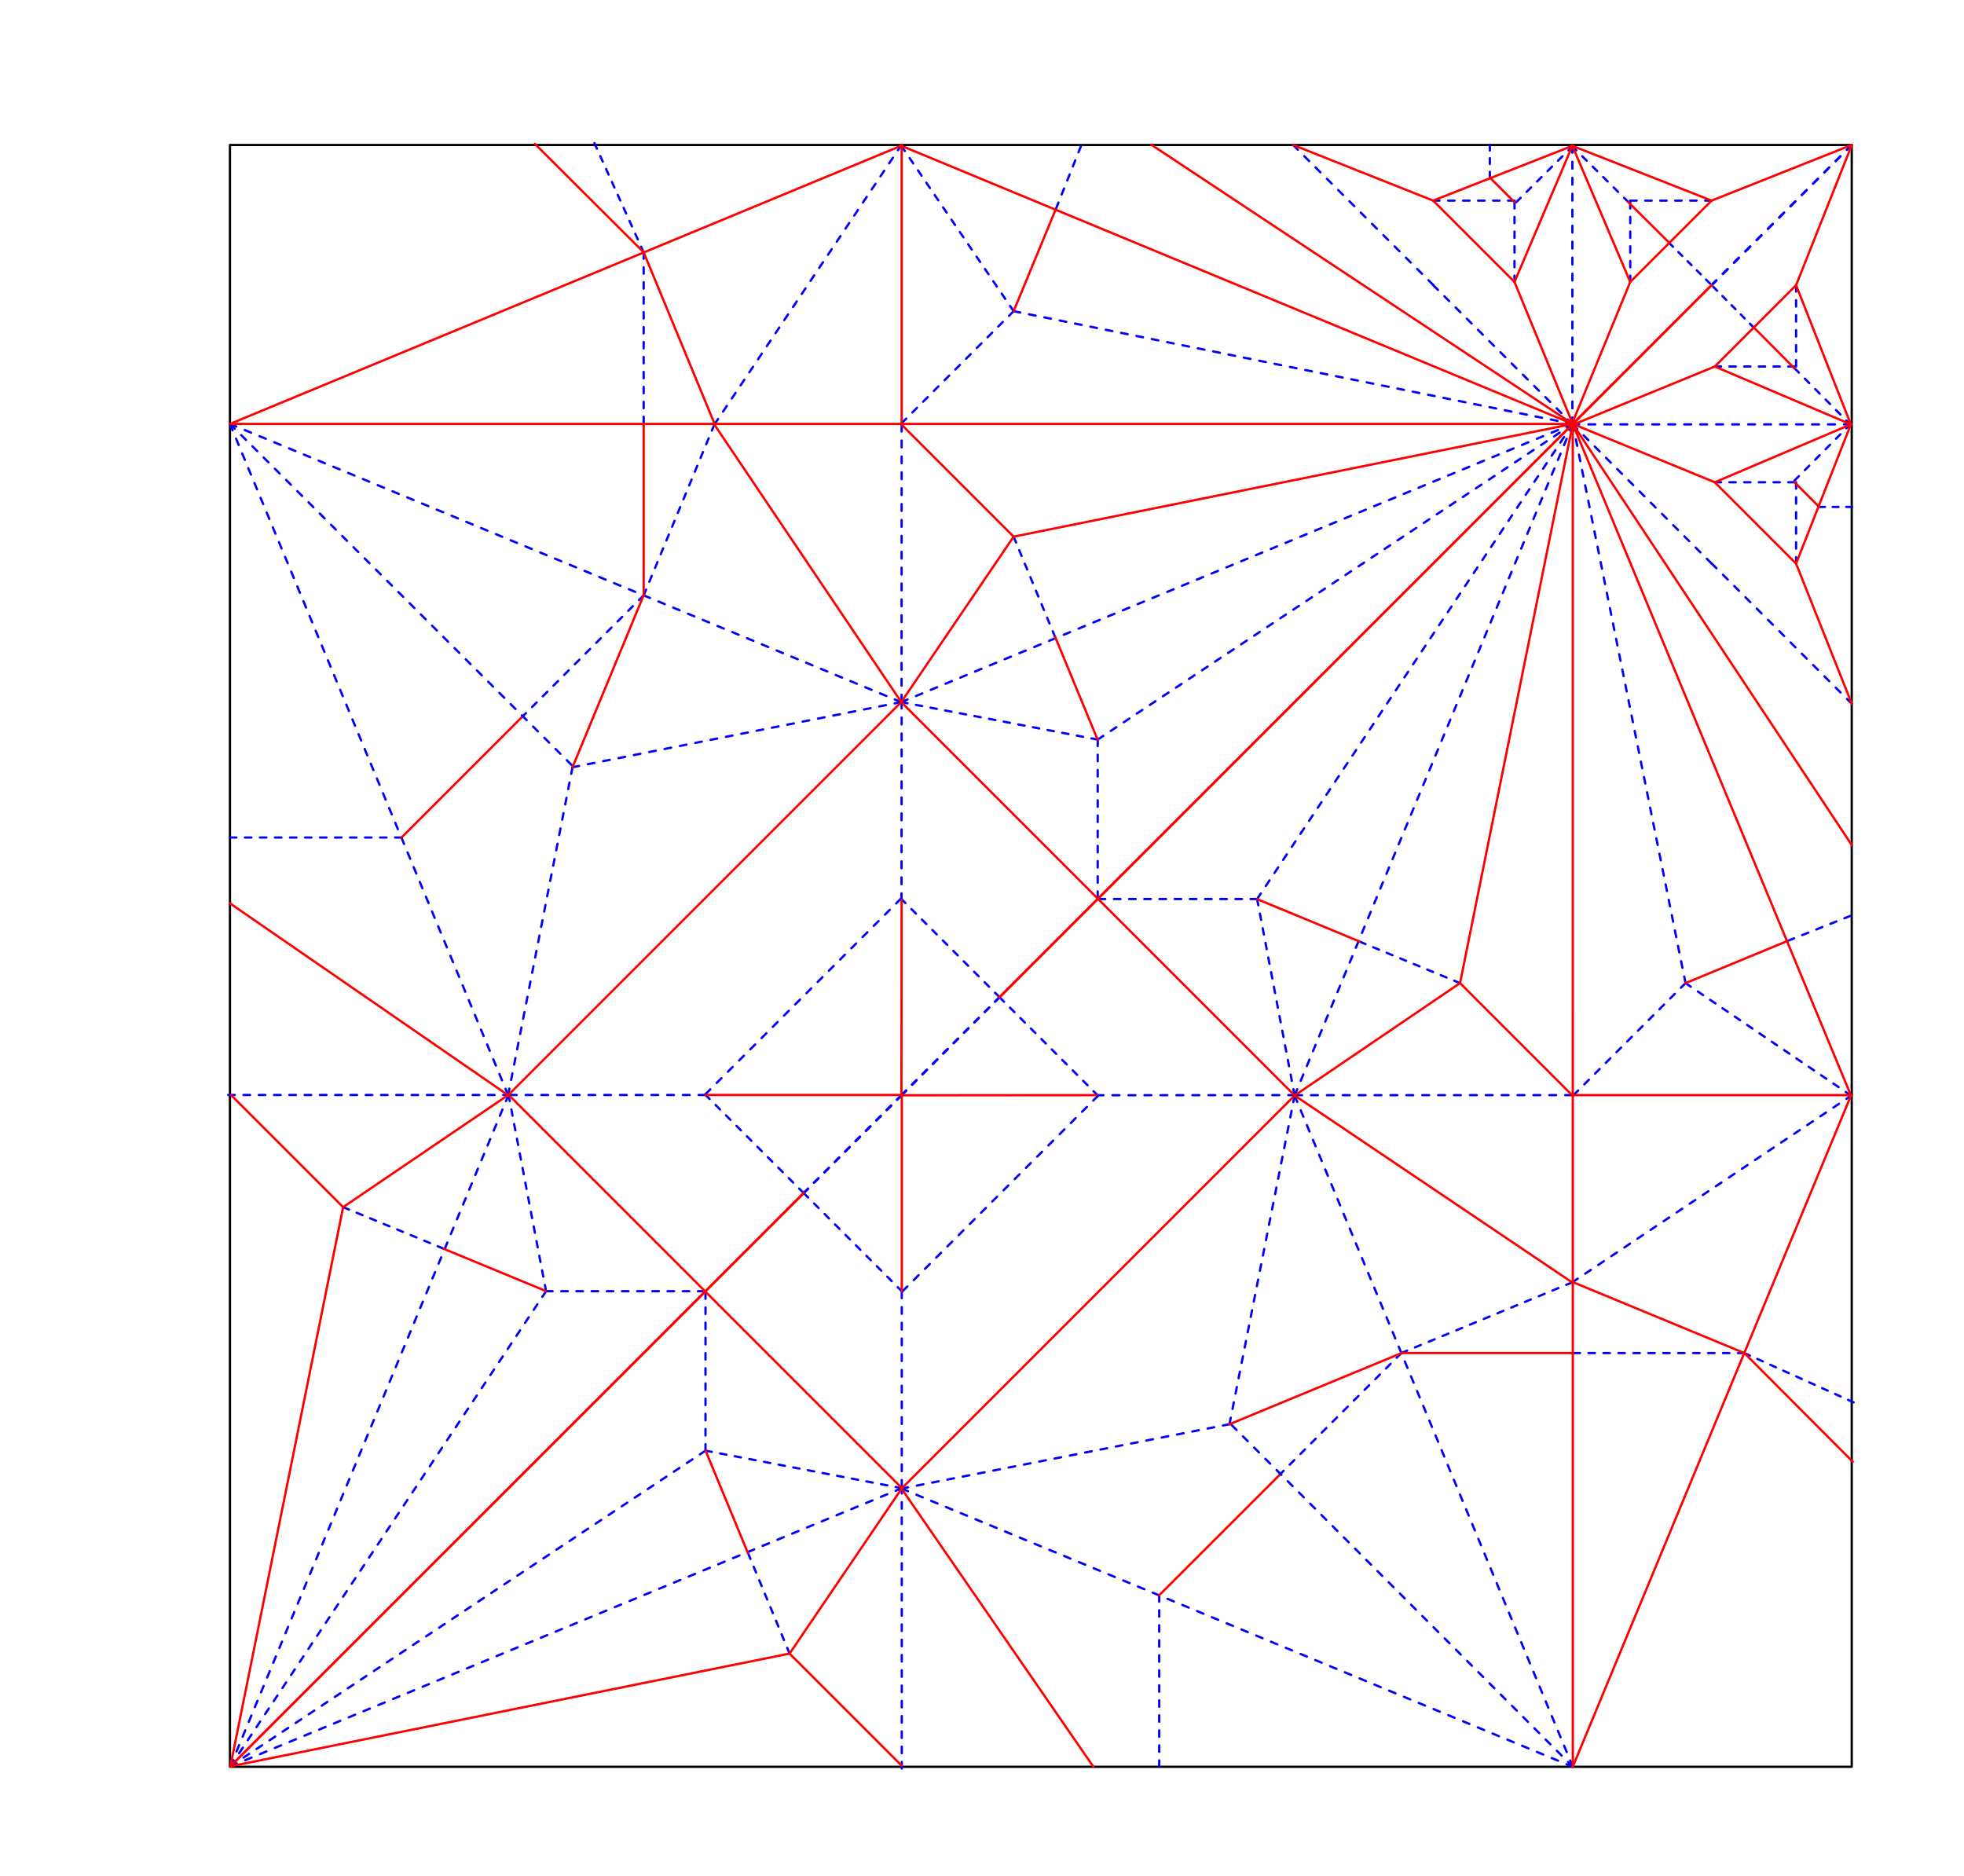 <?xml version="1.0" encoding="UTF-8"?>
<!-- Generator: Adobe Illustrator 16.0.3, SVG Export Plug-In . SVG Version: 6.00 Build 0)  -->
<!DOCTYPE svg PUBLIC "-//W3C//DTD SVG 1.1//EN" "http://www.w3.org/Graphics/SVG/1.1/DTD/svg11.dtd">
<svg version="1.1" id="Layer_1" xmlns="http://www.w3.org/2000/svg" xmlns:xlink="http://www.w3.org/1999/xlink" x="0px" y="0px" width="600px" height="573px" viewBox="0 0 600 573" enable-background="new 0 0 600 573" xml:space="preserve">
<rect x="70.25" y="44.297" fill="none" stroke="#000000" stroke-width="0.7" stroke-linecap="round" stroke-linejoin="round" stroke-miterlimit="3.864" width="495.453" height="495.453"/>
<line fill="none" stroke="#0000FF" stroke-width="0.7" stroke-linecap="round" stroke-linejoin="round" stroke-miterlimit="3.864" stroke-dasharray="2.092,2.789" x1="480.356" y1="129.622" x2="480.356" y2="44.562"/>
<line fill="none" stroke="#0000FF" stroke-width="0.7" stroke-linecap="round" stroke-linejoin="round" stroke-miterlimit="3.864" stroke-dasharray="1.924,2.565" x1="498.037" y1="86.136" x2="498.037" y2="61.765"/>
<line fill="none" stroke="#0000FF" stroke-width="0.7" stroke-linecap="round" stroke-linejoin="round" stroke-miterlimit="3.864" stroke-dasharray="1.962,2.616" x1="522.886" y1="61.287" x2="498.037" y2="61.287"/>
<line fill="none" stroke="#0000FF" stroke-width="0.7" stroke-linecap="round" stroke-linejoin="round" stroke-miterlimit="3.864" stroke-dasharray="1.704,2.272" x1="509.914" y1="74.197" x2="522.404" y2="86.61"/>
<line fill="none" stroke="#0000FF" stroke-width="0.7" stroke-linecap="round" stroke-linejoin="round" stroke-miterlimit="3.864" stroke-dasharray="1.931,2.575" x1="480.177" y1="44.562" x2="497.534" y2="61.8"/>
<line fill="none" stroke="#0000FF" stroke-width="0.7" stroke-linecap="round" stroke-linejoin="round" stroke-miterlimit="3.864" stroke-dasharray="2.089,2.786" x1="522.827" y1="87.089" x2="565.703" y2="44.273"/>
<line fill="none" stroke="#0000FF" stroke-width="0.7" stroke-linecap="round" stroke-linejoin="round" stroke-miterlimit="3.864" stroke-dasharray="1.924,2.565" x1="462.675" y1="86.136" x2="462.675" y2="61.765"/>
<line fill="none" stroke="#0000FF" stroke-width="0.7" stroke-linecap="round" stroke-linejoin="round" stroke-miterlimit="3.864" stroke-dasharray="1.962,2.616" x1="437.825" y1="61.287" x2="462.675" y2="61.287"/>
<line fill="none" stroke="#0000FF" stroke-width="0.7" stroke-linecap="round" stroke-linejoin="round" stroke-miterlimit="3.864" stroke-dasharray="1.931,2.575" x1="480.535" y1="44.562" x2="463.177" y2="61.8"/>
<line fill="none" stroke="#0000FF" stroke-width="0.7" stroke-linecap="round" stroke-linejoin="round" stroke-miterlimit="3.864" stroke-dasharray="2.089,2.786" x1="437.885" y1="87.089" x2="395.008" y2="44.273"/>
<line fill="none" stroke="#0000FF" stroke-width="0.7" stroke-linecap="round" stroke-linejoin="round" stroke-miterlimit="3.864" stroke-dasharray="2.076,2.768" x1="480.428" y1="129.63" x2="437.825" y2="87.089"/>
<line fill="none" stroke="#0000FF" stroke-width="0.7" stroke-linecap="round" stroke-linejoin="round" stroke-miterlimit="3.864" stroke-dasharray="1.771,2.361" x1="455.147" y1="54.237" x2="455.147" y2="44.202"/>
<line fill="none" stroke="#0000FF" stroke-width="0.7" stroke-linecap="round" stroke-linejoin="round" stroke-miterlimit="3.864" stroke-dasharray="2.095,2.793" x1="480.46" y1="129.51" x2="275.33" y2="214.488"/>
<line fill="none" stroke="#0000FF" stroke-width="0.7" stroke-linecap="round" stroke-linejoin="round" stroke-miterlimit="3.864" stroke-dasharray="2.094,2.792" x1="275.3" y1="214.488" x2="70.25" y2="129.502"/>
<line fill="none" stroke="#0000FF" stroke-width="0.7" stroke-linecap="round" stroke-linejoin="round" stroke-miterlimit="3.864" stroke-dasharray="2.094,2.792" x1="155.235" y1="334.557" x2="70.25" y2="129.502"/>
<line fill="none" stroke="#0000FF" stroke-width="0.7" stroke-linecap="round" stroke-linejoin="round" stroke-miterlimit="3.864" stroke-dasharray="2.077,2.77" x1="275.255" y1="274.533" x2="215.522" y2="334.267"/>
<line fill="none" stroke="#0000FF" stroke-width="0.7" stroke-linecap="round" stroke-linejoin="round" stroke-miterlimit="3.864" stroke-dasharray="1.935,2.58" x1="275.255" y1="274.533" x2="305.361" y2="304.639"/>
<line fill="none" stroke="#0000FF" stroke-width="0.7" stroke-linecap="round" stroke-linejoin="round" stroke-miterlimit="3.864" stroke-dasharray="2.08,2.773" x1="275.421" y1="214.32" x2="275.451" y2="129.74"/>
<line fill="none" stroke="#0000FF" stroke-width="0.7" stroke-linecap="round" stroke-linejoin="round" stroke-miterlimit="3.864" stroke-dasharray="2.001,2.667" x1="155.75" y1="334.509" x2="69.727" y2="334.509"/>
<line fill="none" stroke="#0000FF" stroke-width="0.7" stroke-linecap="round" stroke-linejoin="round" stroke-miterlimit="3.864" stroke-dasharray="2.059,2.745" x1="215.483" y1="334.509" x2="155.78" y2="334.509"/>
<line fill="none" stroke="#0000FF" stroke-width="0.7" stroke-linecap="round" stroke-linejoin="round" stroke-miterlimit="3.864" stroke-dasharray="2.093,2.79" x1="275.406" y1="275.009" x2="275.451" y2="214.32"/>
<line fill="none" stroke="#0000FF" stroke-width="0.7" stroke-linecap="round" stroke-linejoin="round" stroke-miterlimit="3.864" stroke-dasharray="2.048,2.73" x1="275.33" y1="214.488" x2="174.903" y2="234.393"/>
<line fill="none" stroke="#0000FF" stroke-width="0.7" stroke-linecap="round" stroke-linejoin="round" stroke-miterlimit="3.864" stroke-dasharray="2.042,2.723" x1="174.903" y1="234.393" x2="155.235" y2="334.587"/>
<line fill="none" stroke="#0000FF" stroke-width="0.7" stroke-linecap="round" stroke-linejoin="round" stroke-miterlimit="3.864" stroke-dasharray="2.077,2.77" x1="174.624" y1="233.703" x2="70.25" y2="129.502"/>
<line fill="none" stroke="#0000FF" stroke-width="0.7" stroke-linecap="round" stroke-linejoin="round" stroke-miterlimit="3.864" stroke-dasharray="1.948,2.598" x1="218.231" y1="129.709" x2="196.638" y2="181.917"/>
<line fill="none" stroke="#0000FF" stroke-width="0.7" stroke-linecap="round" stroke-linejoin="round" stroke-miterlimit="3.864" stroke-dasharray="1.98,2.64" x1="196.608" y1="181.917" x2="159.285" y2="219.255"/>
<line fill="none" stroke="#0000FF" stroke-width="0.7" stroke-linecap="round" stroke-linejoin="round" stroke-miterlimit="3.864" stroke-dasharray="1.957,2.609" x1="196.638" y1="77.088" x2="196.638" y2="129.265"/>
<line fill="none" stroke="#0000FF" stroke-width="0.7" stroke-linecap="round" stroke-linejoin="round" stroke-miterlimit="3.864" stroke-dasharray="1.861,2.481" x1="181.594" y1="43.724" x2="196.638" y2="77.088"/>
<line fill="none" stroke="#0000FF" stroke-width="0.7" stroke-linecap="round" stroke-linejoin="round" stroke-miterlimit="3.864" stroke-dasharray="1.966,2.621" x1="122.664" y1="255.863" x2="70.25" y2="255.863"/>
<line fill="none" stroke="#0000FF" stroke-width="0.7" stroke-linecap="round" stroke-linejoin="round" stroke-miterlimit="3.864" stroke-dasharray="2.058,2.744" x1="218.231" y1="129.709" x2="275.451" y2="44.202"/>
<line fill="none" stroke="#0000FF" stroke-width="0.7" stroke-linecap="round" stroke-linejoin="round" stroke-miterlimit="3.864" stroke-dasharray="1.95,2.6" x1="275.341" y1="214.485" x2="335.347" y2="225.945"/>
<line fill="none" stroke="#0000FF" stroke-width="0.7" stroke-linecap="round" stroke-linejoin="round" stroke-miterlimit="3.864" stroke-dasharray="1.988,2.651" x1="335.346" y1="274.323" x2="335.347" y2="225.945"/>
<line fill="none" stroke="#0000FF" stroke-width="0.7" stroke-linecap="round" stroke-linejoin="round" stroke-miterlimit="3.864" stroke-dasharray="2.05,2.733" x1="335.347" y1="225.945" x2="480.481" y2="129.517"/>
<line fill="none" stroke="#0000FF" stroke-width="0.7" stroke-linecap="round" stroke-linejoin="round" stroke-miterlimit="3.864" stroke-dasharray="1.914,2.552" x1="322.336" y1="194.613" x2="309.662" y2="163.951"/>
<line fill="none" stroke="#0000FF" stroke-width="0.7" stroke-linecap="round" stroke-linejoin="round" stroke-miterlimit="3.864" stroke-dasharray="1.95,2.6" x1="275.33" y1="44.532" x2="309.662" y2="95.069"/>
<line fill="none" stroke="#0000FF" stroke-width="0.7" stroke-linecap="round" stroke-linejoin="round" stroke-miterlimit="3.864" stroke-dasharray="1.988,2.651" x1="275.451" y1="129.279" x2="309.662" y2="95.069"/>
<line fill="none" stroke="#0000FF" stroke-width="0.7" stroke-linecap="round" stroke-linejoin="round" stroke-miterlimit="3.864" stroke-dasharray="2.05,2.734" x1="309.662" y1="95.069" x2="480.489" y2="129.51"/>
<line fill="none" stroke="#0000FF" stroke-width="0.7" stroke-linecap="round" stroke-linejoin="round" stroke-miterlimit="3.864" stroke-dasharray="1.984,2.645" x1="322.625" y1="63.721" x2="330.21" y2="44.68"/>
<line fill="none" stroke="#0000FF" stroke-width="0.7" stroke-linecap="round" stroke-linejoin="round" stroke-miterlimit="3.864" stroke-dasharray="1.921,2.562" x1="275.431" y1="334.48" x2="305.344" y2="304.61"/>
<line fill="none" stroke="#0000FF" stroke-width="0.7" stroke-linecap="round" stroke-linejoin="round" stroke-miterlimit="3.864" stroke-dasharray="2.095,2.793" x1="70.383" y1="539.587" x2="155.366" y2="334.449"/>
<line fill="none" stroke="#0000FF" stroke-width="0.7" stroke-linecap="round" stroke-linejoin="round" stroke-miterlimit="3.864" stroke-dasharray="1.935,2.58" x1="215.414" y1="334.374" x2="245.52" y2="364.48"/>
<line fill="none" stroke="#0000FF" stroke-width="0.7" stroke-linecap="round" stroke-linejoin="round" stroke-miterlimit="3.864" stroke-dasharray="1.95,2.6" x1="155.364" y1="334.461" x2="166.823" y2="394.468"/>
<line fill="none" stroke="#0000FF" stroke-width="0.7" stroke-linecap="round" stroke-linejoin="round" stroke-miterlimit="3.864" stroke-dasharray="1.988,2.651" x1="215.203" y1="394.466" x2="166.823" y2="394.468"/>
<line fill="none" stroke="#0000FF" stroke-width="0.7" stroke-linecap="round" stroke-linejoin="round" stroke-miterlimit="3.864" stroke-dasharray="2.05,2.733" x1="166.823" y1="394.468" x2="70.39" y2="539.607"/>
<line fill="none" stroke="#0000FF" stroke-width="0.7" stroke-linecap="round" stroke-linejoin="round" stroke-miterlimit="3.864" stroke-dasharray="1.914,2.552" x1="135.491" y1="381.457" x2="104.827" y2="368.783"/>
<line fill="none" stroke="#0000FF" stroke-width="0.7" stroke-linecap="round" stroke-linejoin="round" stroke-miterlimit="3.864" stroke-dasharray="1.922,2.562" x1="275.363" y1="334.548" x2="245.491" y2="364.463"/>
<line fill="none" stroke="#0000FF" stroke-width="0.7" stroke-linecap="round" stroke-linejoin="round" stroke-miterlimit="3.864" stroke-dasharray="2.092,2.789" x1="480.371" y1="129.65" x2="565.431" y2="129.651"/>
<line fill="none" stroke="#0000FF" stroke-width="0.7" stroke-linecap="round" stroke-linejoin="round" stroke-miterlimit="3.864" stroke-dasharray="1.924,2.565" x1="523.857" y1="111.97" x2="548.228" y2="111.97"/>
<line fill="none" stroke="#0000FF" stroke-width="0.7" stroke-linecap="round" stroke-linejoin="round" stroke-miterlimit="3.864" stroke-dasharray="1.962,2.616" x1="548.705" y1="87.121" x2="548.706" y2="111.97"/>
<line fill="none" stroke="#0000FF" stroke-width="0.7" stroke-linecap="round" stroke-linejoin="round" stroke-miterlimit="3.864" stroke-dasharray="1.704,2.272" x1="535.796" y1="100.093" x2="523.383" y2="87.602"/>
<line fill="none" stroke="#0000FF" stroke-width="0.7" stroke-linecap="round" stroke-linejoin="round" stroke-miterlimit="3.864" stroke-dasharray="1.931,2.575" x1="565.431" y1="129.83" x2="548.192" y2="112.472"/>
<line fill="none" stroke="#0000FF" stroke-width="0.7" stroke-linecap="round" stroke-linejoin="round" stroke-miterlimit="3.864" stroke-dasharray="2.089,2.786" x1="522.903" y1="87.18" x2="565.718" y2="44.304"/>
<line fill="none" stroke="#0000FF" stroke-width="0.7" stroke-linecap="round" stroke-linejoin="round" stroke-miterlimit="3.864" stroke-dasharray="1.924,2.565" x1="523.857" y1="147.332" x2="548.228" y2="147.332"/>
<line fill="none" stroke="#0000FF" stroke-width="0.7" stroke-linecap="round" stroke-linejoin="round" stroke-miterlimit="3.864" stroke-dasharray="1.962,2.616" x1="548.707" y1="172.181" x2="548.706" y2="147.332"/>
<line fill="none" stroke="#0000FF" stroke-width="0.7" stroke-linecap="round" stroke-linejoin="round" stroke-miterlimit="3.864" stroke-dasharray="1.931,2.575" x1="565.431" y1="129.472" x2="548.193" y2="146.83"/>
<line fill="none" stroke="#0000FF" stroke-width="0.7" stroke-linecap="round" stroke-linejoin="round" stroke-miterlimit="3.864" stroke-dasharray="2.09,2.786" x1="522.904" y1="172.122" x2="565.721" y2="214.998"/>
<line fill="none" stroke="#0000FF" stroke-width="0.7" stroke-linecap="round" stroke-linejoin="round" stroke-miterlimit="3.864" stroke-dasharray="2.076,2.768" x1="480.363" y1="129.578" x2="522.904" y2="172.181"/>
<line fill="none" stroke="#0000FF" stroke-width="0.7" stroke-linecap="round" stroke-linejoin="round" stroke-miterlimit="3.864" stroke-dasharray="1.771,2.361" x1="555.756" y1="154.86" x2="565.791" y2="154.86"/>
<line fill="none" stroke="#0000FF" stroke-width="0.7" stroke-linecap="round" stroke-linejoin="round" stroke-miterlimit="3.864" stroke-dasharray="2.095,2.793" x1="480.483" y1="129.546" x2="395.509" y2="334.674"/>
<line fill="none" stroke="#0000FF" stroke-width="0.7" stroke-linecap="round" stroke-linejoin="round" stroke-miterlimit="3.864" stroke-dasharray="2.094,2.792" x1="395.509" y1="334.704" x2="480.497" y2="539.756"/>
<line fill="none" stroke="#0000FF" stroke-width="0.7" stroke-linecap="round" stroke-linejoin="round" stroke-miterlimit="3.864" stroke-dasharray="2.094,2.792" x1="275.441" y1="454.768" x2="480.497" y2="539.756"/>
<line fill="none" stroke="#0000FF" stroke-width="0.7" stroke-linecap="round" stroke-linejoin="round" stroke-miterlimit="3.864" stroke-dasharray="2.077,2.77" x1="335.463" y1="334.748" x2="275.73" y2="394.48"/>
<line fill="none" stroke="#0000FF" stroke-width="0.7" stroke-linecap="round" stroke-linejoin="round" stroke-miterlimit="3.864" stroke-dasharray="1.935,2.58" x1="335.463" y1="334.748" x2="305.357" y2="304.642"/>
<line fill="none" stroke="#0000FF" stroke-width="0.7" stroke-linecap="round" stroke-linejoin="round" stroke-miterlimit="3.864" stroke-dasharray="2.08,2.773" x1="395.676" y1="334.583" x2="480.256" y2="334.555"/>
<line fill="none" stroke="#0000FF" stroke-width="0.7" stroke-linecap="round" stroke-linejoin="round" stroke-miterlimit="3.864" stroke-dasharray="2.001,2.667" x1="275.489" y1="454.252" x2="275.49" y2="540.276"/>
<line fill="none" stroke="#0000FF" stroke-width="0.7" stroke-linecap="round" stroke-linejoin="round" stroke-miterlimit="3.864" stroke-dasharray="2.059,2.745" x1="275.488" y1="394.519" x2="275.489" y2="454.222"/>
<line fill="none" stroke="#0000FF" stroke-width="0.7" stroke-linecap="round" stroke-linejoin="round" stroke-miterlimit="3.864" stroke-dasharray="2.093,2.79" x1="334.987" y1="334.597" x2="395.676" y2="334.553"/>
<line fill="none" stroke="#0000FF" stroke-width="0.7" stroke-linecap="round" stroke-linejoin="round" stroke-miterlimit="3.864" stroke-dasharray="2.048,2.73" x1="395.509" y1="334.674" x2="375.605" y2="435.1"/>
<line fill="none" stroke="#0000FF" stroke-width="0.7" stroke-linecap="round" stroke-linejoin="round" stroke-miterlimit="3.864" stroke-dasharray="2.042,2.723" x1="375.605" y1="435.1" x2="275.411" y2="454.768"/>
<line fill="none" stroke="#0000FF" stroke-width="0.7" stroke-linecap="round" stroke-linejoin="round" stroke-miterlimit="3.864" stroke-dasharray="2.077,2.77" x1="376.295" y1="435.38" x2="480.497" y2="539.756"/>
<line fill="none" stroke="#0000FF" stroke-width="0.7" stroke-linecap="round" stroke-linejoin="round" stroke-miterlimit="3.864" stroke-dasharray="1.948,2.598" x1="480.288" y1="391.774" x2="428.081" y2="413.367"/>
<line fill="none" stroke="#0000FF" stroke-width="0.7" stroke-linecap="round" stroke-linejoin="round" stroke-miterlimit="3.864" stroke-dasharray="1.98,2.64" x1="428.081" y1="413.397" x2="390.742" y2="450.719"/>
<line fill="none" stroke="#0000FF" stroke-width="0.7" stroke-linecap="round" stroke-linejoin="round" stroke-miterlimit="3.864" stroke-dasharray="1.957,2.609" x1="532.909" y1="413.369" x2="480.733" y2="413.368"/>
<line fill="none" stroke="#0000FF" stroke-width="0.7" stroke-linecap="round" stroke-linejoin="round" stroke-miterlimit="3.864" stroke-dasharray="1.861,2.481" x1="566.274" y1="428.413" x2="532.909" y2="413.369"/>
<line fill="none" stroke="#0000FF" stroke-width="0.7" stroke-linecap="round" stroke-linejoin="round" stroke-miterlimit="3.864" stroke-dasharray="1.966,2.621" x1="354.135" y1="487.339" x2="354.136" y2="539.753"/>
<line fill="none" stroke="#0000FF" stroke-width="0.7" stroke-linecap="round" stroke-linejoin="round" stroke-miterlimit="3.864" stroke-dasharray="2.058,2.744" x1="480.288" y1="391.774" x2="565.794" y2="334.556"/>
<line fill="none" stroke="#0000FF" stroke-width="0.7" stroke-linecap="round" stroke-linejoin="round" stroke-miterlimit="3.864" stroke-dasharray="1.95,2.6" x1="395.511" y1="334.663" x2="384.05" y2="274.657"/>
<line fill="none" stroke="#0000FF" stroke-width="0.7" stroke-linecap="round" stroke-linejoin="round" stroke-miterlimit="3.864" stroke-dasharray="1.988,2.651" x1="335.672" y1="274.657" x2="384.05" y2="274.657"/>
<line fill="none" stroke="#0000FF" stroke-width="0.7" stroke-linecap="round" stroke-linejoin="round" stroke-miterlimit="3.864" stroke-dasharray="2.05,2.733" x1="384.05" y1="274.657" x2="480.476" y2="129.525"/>
<line fill="none" stroke="#0000FF" stroke-width="0.7" stroke-linecap="round" stroke-linejoin="round" stroke-miterlimit="3.864" stroke-dasharray="1.914,2.552" x1="415.382" y1="287.669" x2="446.045" y2="300.343"/>
<line fill="none" stroke="#0000FF" stroke-width="0.7" stroke-linecap="round" stroke-linejoin="round" stroke-miterlimit="3.864" stroke-dasharray="1.95,2.6" x1="565.464" y1="334.677" x2="514.927" y2="300.344"/>
<line fill="none" stroke="#0000FF" stroke-width="0.7" stroke-linecap="round" stroke-linejoin="round" stroke-miterlimit="3.864" stroke-dasharray="1.988,2.651" x1="480.717" y1="334.555" x2="514.927" y2="300.344"/>
<line fill="none" stroke="#0000FF" stroke-width="0.7" stroke-linecap="round" stroke-linejoin="round" stroke-miterlimit="3.864" stroke-dasharray="2.05,2.734" x1="514.927" y1="300.344" x2="480.483" y2="129.516"/>
<line fill="none" stroke="#0000FF" stroke-width="0.7" stroke-linecap="round" stroke-linejoin="round" stroke-miterlimit="3.864" stroke-dasharray="1.984,2.645" x1="546.275" y1="287.382" x2="565.316" y2="279.797"/>
<line fill="none" stroke="#0000FF" stroke-width="0.7" stroke-linecap="round" stroke-linejoin="round" stroke-miterlimit="3.864" stroke-dasharray="1.921,2.562" x1="275.516" y1="334.572" x2="305.386" y2="304.659"/>
<line fill="none" stroke="#0000FF" stroke-width="0.7" stroke-linecap="round" stroke-linejoin="round" stroke-miterlimit="3.864" stroke-dasharray="2.095,2.793" x1="70.413" y1="539.616" x2="275.548" y2="454.636"/>
<line fill="none" stroke="#0000FF" stroke-width="0.7" stroke-linecap="round" stroke-linejoin="round" stroke-miterlimit="3.864" stroke-dasharray="1.935,2.58" x1="275.623" y1="394.588" x2="245.517" y2="364.482"/>
<line fill="none" stroke="#0000FF" stroke-width="0.7" stroke-linecap="round" stroke-linejoin="round" stroke-miterlimit="3.864" stroke-dasharray="1.95,2.6" x1="275.537" y1="454.638" x2="215.53" y2="443.178"/>
<line fill="none" stroke="#0000FF" stroke-width="0.7" stroke-linecap="round" stroke-linejoin="round" stroke-miterlimit="3.864" stroke-dasharray="1.988,2.651" x1="215.531" y1="394.799" x2="215.53" y2="443.178"/>
<line fill="none" stroke="#0000FF" stroke-width="0.7" stroke-linecap="round" stroke-linejoin="round" stroke-miterlimit="3.864" stroke-dasharray="2.05,2.733" x1="215.53" y1="443.178" x2="70.392" y2="539.609"/>
<line fill="none" stroke="#0000FF" stroke-width="0.7" stroke-linecap="round" stroke-linejoin="round" stroke-miterlimit="3.864" stroke-dasharray="1.914,2.552" x1="228.542" y1="474.511" x2="241.216" y2="505.174"/>
<line fill="none" stroke="#0000FF" stroke-width="0.7" stroke-linecap="round" stroke-linejoin="round" stroke-miterlimit="3.864" stroke-dasharray="1.922,2.562" x1="275.448" y1="334.64" x2="245.534" y2="364.511"/>
<line fill="none" stroke="#FF0000" stroke-width="0.7" stroke-linecap="round" stroke-linejoin="round" stroke-miterlimit="3.864" x1="70.25" y1="129.502" x2="480.489" y2="129.51"/>
<line fill="none" stroke="#FF0000" stroke-width="0.7" stroke-linecap="round" stroke-linejoin="round" stroke-miterlimit="3.864" x1="565.703" y1="44.273" x2="522.886" y2="61.287"/>
<line fill="none" stroke="#FF0000" stroke-width="0.7" stroke-linecap="round" stroke-linejoin="round" stroke-miterlimit="3.864" x1="480.355" y1="44.561" x2="498.037" y2="86.135"/>
<line fill="none" stroke="#FF0000" stroke-width="0.7" stroke-linecap="round" stroke-linejoin="round" stroke-miterlimit="3.864" x1="480.355" y1="44.561" x2="522.886" y2="61.286"/>
<polyline fill="none" stroke="#FF0000" stroke-width="0.7" stroke-linecap="round" stroke-linejoin="round" stroke-miterlimit="3.864" points="  480.065,129.911 498.037,86.136 522.886,61.287 "/>
<line fill="none" stroke="#FF0000" stroke-width="0.7" stroke-linecap="round" stroke-linejoin="round" stroke-miterlimit="3.864" x1="497.475" y1="61.8" x2="509.974" y2="74.196"/>
<line fill="none" stroke="#FF0000" stroke-width="0.7" stroke-linecap="round" stroke-linejoin="round" stroke-miterlimit="3.864" x1="480.284" y1="129.63" x2="522.887" y2="87.09"/>
<line fill="none" stroke="#FF0000" stroke-width="0.7" stroke-linecap="round" stroke-linejoin="round" stroke-miterlimit="3.864" x1="395.009" y1="44.273" x2="437.826" y2="61.287"/>
<line fill="none" stroke="#FF0000" stroke-width="0.7" stroke-linecap="round" stroke-linejoin="round" stroke-miterlimit="3.864" x1="480.355" y1="44.561" x2="462.675" y2="86.135"/>
<line fill="none" stroke="#FF0000" stroke-width="0.7" stroke-linecap="round" stroke-linejoin="round" stroke-miterlimit="3.864" x1="480.355" y1="44.561" x2="437.826" y2="61.286"/>
<polyline fill="none" stroke="#FF0000" stroke-width="0.7" stroke-linecap="round" stroke-linejoin="round" stroke-miterlimit="3.864" points="  480.646,129.911 462.675,86.136 437.826,61.287 "/>
<line fill="none" stroke="#FF0000" stroke-width="0.7" stroke-linecap="round" stroke-linejoin="round" stroke-miterlimit="3.864" x1="462.675" y1="61.765" x2="455.146" y2="54.237"/>
<line fill="none" stroke="#FF0000" stroke-width="0.7" stroke-linecap="round" stroke-linejoin="round" stroke-miterlimit="3.864" x1="275.451" y1="129.74" x2="275.451" y2="44.202"/>
<line fill="none" stroke="#FF0000" stroke-width="0.7" stroke-linecap="round" stroke-linejoin="round" stroke-miterlimit="3.864" x1="275.33" y1="214.488" x2="335.467" y2="274.624"/>
<line fill="none" stroke="#FF0000" stroke-width="0.7" stroke-linecap="round" stroke-linejoin="round" stroke-miterlimit="3.864" x1="275.33" y1="214.488" x2="155.23" y2="334.587"/>
<line fill="none" stroke="#FF0000" stroke-width="0.7" stroke-linecap="round" stroke-linejoin="round" stroke-miterlimit="3.864" x1="480.46" y1="129.51" x2="275.33" y2="44.532"/>
<line fill="none" stroke="#FF0000" stroke-width="0.7" stroke-linecap="round" stroke-linejoin="round" stroke-miterlimit="3.864" x1="275.3" y1="44.532" x2="70.25" y2="129.517"/>
<line fill="none" stroke="#FF0000" stroke-width="0.7" stroke-linecap="round" stroke-linejoin="round" stroke-miterlimit="3.864" x1="275.391" y1="334.509" x2="215.513" y2="334.509"/>
<line fill="none" stroke="#FF0000" stroke-width="0.7" stroke-linecap="round" stroke-linejoin="round" stroke-miterlimit="3.864" x1="275.391" y1="334.509" x2="275.436" y2="275.009"/>
<line fill="none" stroke="#FF0000" stroke-width="0.7" stroke-linecap="round" stroke-linejoin="round" stroke-miterlimit="3.864" x1="196.608" y1="181.917" x2="174.903" y2="234.393"/>
<line fill="none" stroke="#FF0000" stroke-width="0.7" stroke-linecap="round" stroke-linejoin="round" stroke-miterlimit="3.864" x1="159.255" y1="219.256" x2="122.664" y2="255.864"/>
<line fill="none" stroke="#FF0000" stroke-width="0.7" stroke-linecap="round" stroke-linejoin="round" stroke-miterlimit="3.864" x1="196.637" y1="181.917" x2="196.637" y2="129.74"/>
<polyline fill="none" stroke="#FF0000" stroke-width="0.7" stroke-linecap="round" stroke-linejoin="round" stroke-miterlimit="3.864" points="  218.23,129.296 196.637,77.088 163.433,43.973 "/>
<line fill="none" stroke="#FF0000" stroke-width="0.7" stroke-linecap="round" stroke-linejoin="round" stroke-miterlimit="3.864" x1="155.234" y1="334.588" x2="70.25" y2="275.968"/>
<line fill="none" stroke="#FF0000" stroke-width="0.7" stroke-linecap="round" stroke-linejoin="round" stroke-miterlimit="3.864" x1="275.329" y1="214.489" x2="218.23" y2="129.71"/>
<line fill="none" stroke="#FF0000" stroke-width="0.7" stroke-linecap="round" stroke-linejoin="round" stroke-miterlimit="3.864" x1="275.329" y1="214.489" x2="309.661" y2="163.952"/>
<polyline fill="none" stroke="#FF0000" stroke-width="0.7" stroke-linecap="round" stroke-linejoin="round" stroke-miterlimit="3.864" points="  275.45,129.741 309.661,163.952 480.488,129.511 "/>
<line fill="none" stroke="#FF0000" stroke-width="0.7" stroke-linecap="round" stroke-linejoin="round" stroke-miterlimit="3.864" x1="335.316" y1="225.946" x2="322.365" y2="194.614"/>
<line fill="none" stroke="#FF0000" stroke-width="0.7" stroke-linecap="round" stroke-linejoin="round" stroke-miterlimit="3.864" x1="322.335" y1="64.407" x2="309.661" y2="95.069"/>
<line fill="none" stroke="#FF0000" stroke-width="0.7" stroke-linecap="round" stroke-linejoin="round" stroke-miterlimit="3.864" x1="351.713" y1="44.202" x2="480.478" y2="129.512"/>
<line fill="none" stroke="#FF0000" stroke-width="0.7" stroke-linecap="round" stroke-linejoin="round" stroke-miterlimit="3.864" x1="335.426" y1="274.506" x2="480.369" y2="129.622"/>
<line fill="none" stroke="#FF0000" stroke-width="0.7" stroke-linecap="round" stroke-linejoin="round" stroke-miterlimit="3.864" x1="305.313" y1="304.61" x2="335.456" y2="274.506"/>
<line fill="none" stroke="#FF0000" stroke-width="0.7" stroke-linecap="round" stroke-linejoin="round" stroke-miterlimit="3.864" x1="155.366" y1="334.45" x2="215.504" y2="394.588"/>
<line fill="none" stroke="#FF0000" stroke-width="0.7" stroke-linecap="round" stroke-linejoin="round" stroke-miterlimit="3.864" x1="155.366" y1="334.45" x2="104.827" y2="368.784"/>
<polyline fill="none" stroke="#FF0000" stroke-width="0.7" stroke-linecap="round" stroke-linejoin="round" stroke-miterlimit="3.864" points="  70.616,334.572 104.827,368.783 70.382,539.617 "/>
<line fill="none" stroke="#FF0000" stroke-width="0.7" stroke-linecap="round" stroke-linejoin="round" stroke-miterlimit="3.864" x1="166.823" y1="394.438" x2="135.49" y2="381.487"/>
<line fill="none" stroke="#FF0000" stroke-width="0.7" stroke-linecap="round" stroke-linejoin="round" stroke-miterlimit="3.864" x1="215.385" y1="394.548" x2="70.494" y2="539.498"/>
<line fill="none" stroke="#FF0000" stroke-width="0.7" stroke-linecap="round" stroke-linejoin="round" stroke-miterlimit="3.864" x1="245.49" y1="364.433" x2="215.385" y2="394.578"/>
<line fill="none" stroke="#FF0000" stroke-width="0.7" stroke-linecap="round" stroke-linejoin="round" stroke-miterlimit="3.864" x1="480.496" y1="539.756" x2="480.481" y2="129.517"/>
<line fill="none" stroke="#FF0000" stroke-width="0.7" stroke-linecap="round" stroke-linejoin="round" stroke-miterlimit="3.864" x1="565.718" y1="44.305" x2="548.705" y2="87.122"/>
<line fill="none" stroke="#FF0000" stroke-width="0.7" stroke-linecap="round" stroke-linejoin="round" stroke-miterlimit="3.864" x1="565.431" y1="129.652" x2="523.855" y2="111.97"/>
<line fill="none" stroke="#FF0000" stroke-width="0.7" stroke-linecap="round" stroke-linejoin="round" stroke-miterlimit="3.864" x1="565.431" y1="129.652" x2="548.705" y2="87.122"/>
<polyline fill="none" stroke="#FF0000" stroke-width="0.7" stroke-linecap="round" stroke-linejoin="round" stroke-miterlimit="3.864" points="  480.081,129.94 523.855,111.97 548.705,87.121 "/>
<line fill="none" stroke="#FF0000" stroke-width="0.7" stroke-linecap="round" stroke-linejoin="round" stroke-miterlimit="3.864" x1="548.191" y1="112.532" x2="535.795" y2="100.033"/>
<line fill="none" stroke="#FF0000" stroke-width="0.7" stroke-linecap="round" stroke-linejoin="round" stroke-miterlimit="3.864" x1="480.363" y1="129.722" x2="522.903" y2="87.12"/>
<line fill="none" stroke="#FF0000" stroke-width="0.7" stroke-linecap="round" stroke-linejoin="round" stroke-miterlimit="3.864" x1="565.721" y1="214.998" x2="548.707" y2="172.18"/>
<line fill="none" stroke="#FF0000" stroke-width="0.7" stroke-linecap="round" stroke-linejoin="round" stroke-miterlimit="3.864" x1="565.431" y1="129.651" x2="523.856" y2="147.331"/>
<line fill="none" stroke="#FF0000" stroke-width="0.7" stroke-linecap="round" stroke-linejoin="round" stroke-miterlimit="3.864" x1="565.431" y1="129.651" x2="548.706" y2="172.18"/>
<polyline fill="none" stroke="#FF0000" stroke-width="0.7" stroke-linecap="round" stroke-linejoin="round" stroke-miterlimit="3.864" points="  480.081,129.36 523.856,147.331 548.706,172.181 "/>
<line fill="none" stroke="#FF0000" stroke-width="0.7" stroke-linecap="round" stroke-linejoin="round" stroke-miterlimit="3.864" x1="548.228" y1="147.332" x2="555.756" y2="154.86"/>
<line fill="none" stroke="#FF0000" stroke-width="0.7" stroke-linecap="round" stroke-linejoin="round" stroke-miterlimit="3.864" x1="480.256" y1="334.554" x2="565.794" y2="334.555"/>
<line fill="none" stroke="#FF0000" stroke-width="0.7" stroke-linecap="round" stroke-linejoin="round" stroke-miterlimit="3.864" x1="395.509" y1="334.674" x2="335.371" y2="274.536"/>
<line fill="none" stroke="#FF0000" stroke-width="0.7" stroke-linecap="round" stroke-linejoin="round" stroke-miterlimit="3.864" x1="395.509" y1="334.674" x2="275.411" y2="454.772"/>
<line fill="none" stroke="#FF0000" stroke-width="0.7" stroke-linecap="round" stroke-linejoin="round" stroke-miterlimit="3.864" x1="480.483" y1="129.546" x2="565.465" y2="334.677"/>
<line fill="none" stroke="#FF0000" stroke-width="0.7" stroke-linecap="round" stroke-linejoin="round" stroke-miterlimit="3.864" x1="565.465" y1="334.707" x2="480.482" y2="539.756"/>
<line fill="none" stroke="#FF0000" stroke-width="0.7" stroke-linecap="round" stroke-linejoin="round" stroke-miterlimit="3.864" x1="275.488" y1="334.611" x2="275.489" y2="394.489"/>
<line fill="none" stroke="#FF0000" stroke-width="0.7" stroke-linecap="round" stroke-linejoin="round" stroke-miterlimit="3.864" x1="275.488" y1="334.611" x2="334.988" y2="334.567"/>
<line fill="none" stroke="#FF0000" stroke-width="0.7" stroke-linecap="round" stroke-linejoin="round" stroke-miterlimit="3.864" x1="428.082" y1="413.397" x2="375.605" y2="435.102"/>
<line fill="none" stroke="#FF0000" stroke-width="0.7" stroke-linecap="round" stroke-linejoin="round" stroke-miterlimit="3.864" x1="390.743" y1="450.749" x2="354.136" y2="487.34"/>
<line fill="none" stroke="#FF0000" stroke-width="0.7" stroke-linecap="round" stroke-linejoin="round" stroke-miterlimit="3.864" x1="428.082" y1="413.367" x2="480.259" y2="413.368"/>
<polyline fill="none" stroke="#FF0000" stroke-width="0.7" stroke-linecap="round" stroke-linejoin="round" stroke-miterlimit="3.864" points="  480.702,391.774 532.91,413.368 566.025,446.572 "/>
<line fill="none" stroke="#FF0000" stroke-width="0.7" stroke-linecap="round" stroke-linejoin="round" stroke-miterlimit="3.864" x1="275.412" y1="454.768" x2="334.033" y2="539.752"/>
<line fill="none" stroke="#FF0000" stroke-width="0.7" stroke-linecap="round" stroke-linejoin="round" stroke-miterlimit="3.864" x1="395.51" y1="334.674" x2="480.29" y2="391.774"/>
<line fill="none" stroke="#FF0000" stroke-width="0.7" stroke-linecap="round" stroke-linejoin="round" stroke-miterlimit="3.864" x1="395.51" y1="334.674" x2="446.046" y2="300.343"/>
<polyline fill="none" stroke="#FF0000" stroke-width="0.7" stroke-linecap="round" stroke-linejoin="round" stroke-miterlimit="3.864" points="  480.257,334.554 446.046,300.343 480.483,129.516 "/>
<line fill="none" stroke="#FF0000" stroke-width="0.7" stroke-linecap="round" stroke-linejoin="round" stroke-miterlimit="3.864" x1="384.051" y1="274.687" x2="415.383" y2="287.639"/>
<line fill="none" stroke="#FF0000" stroke-width="0.7" stroke-linecap="round" stroke-linejoin="round" stroke-miterlimit="3.864" x1="545.59" y1="287.67" x2="514.928" y2="300.343"/>
<line fill="none" stroke="#FF0000" stroke-width="0.7" stroke-linecap="round" stroke-linejoin="round" stroke-miterlimit="3.864" x1="565.794" y1="258.292" x2="480.481" y2="129.526"/>
<line fill="none" stroke="#FF0000" stroke-width="0.7" stroke-linecap="round" stroke-linejoin="round" stroke-miterlimit="3.864" x1="335.49" y1="274.575" x2="480.372" y2="129.634"/>
<line fill="none" stroke="#FF0000" stroke-width="0.7" stroke-linecap="round" stroke-linejoin="round" stroke-miterlimit="3.864" x1="305.386" y1="304.688" x2="335.49" y2="274.545"/>
<line fill="none" stroke="#FF0000" stroke-width="0.7" stroke-linecap="round" stroke-linejoin="round" stroke-miterlimit="3.864" x1="275.549" y1="454.635" x2="215.411" y2="394.496"/>
<line fill="none" stroke="#FF0000" stroke-width="0.7" stroke-linecap="round" stroke-linejoin="round" stroke-miterlimit="3.864" x1="275.549" y1="454.635" x2="241.216" y2="505.173"/>
<polyline fill="none" stroke="#FF0000" stroke-width="0.7" stroke-linecap="round" stroke-linejoin="round" stroke-miterlimit="3.864" points="  275.428,539.385 241.216,505.173 70.383,539.615 "/>
<line fill="none" stroke="#FF0000" stroke-width="0.7" stroke-linecap="round" stroke-linejoin="round" stroke-miterlimit="3.864" x1="215.56" y1="443.177" x2="228.512" y2="474.51"/>
<line fill="none" stroke="#FF0000" stroke-width="0.7" stroke-linecap="round" stroke-linejoin="round" stroke-miterlimit="3.864" x1="215.449" y1="394.615" x2="70.502" y2="539.504"/>
<line fill="none" stroke="#FF0000" stroke-width="0.7" stroke-linecap="round" stroke-linejoin="round" stroke-miterlimit="3.864" x1="245.564" y1="364.51" x2="215.42" y2="394.615"/>
</svg>